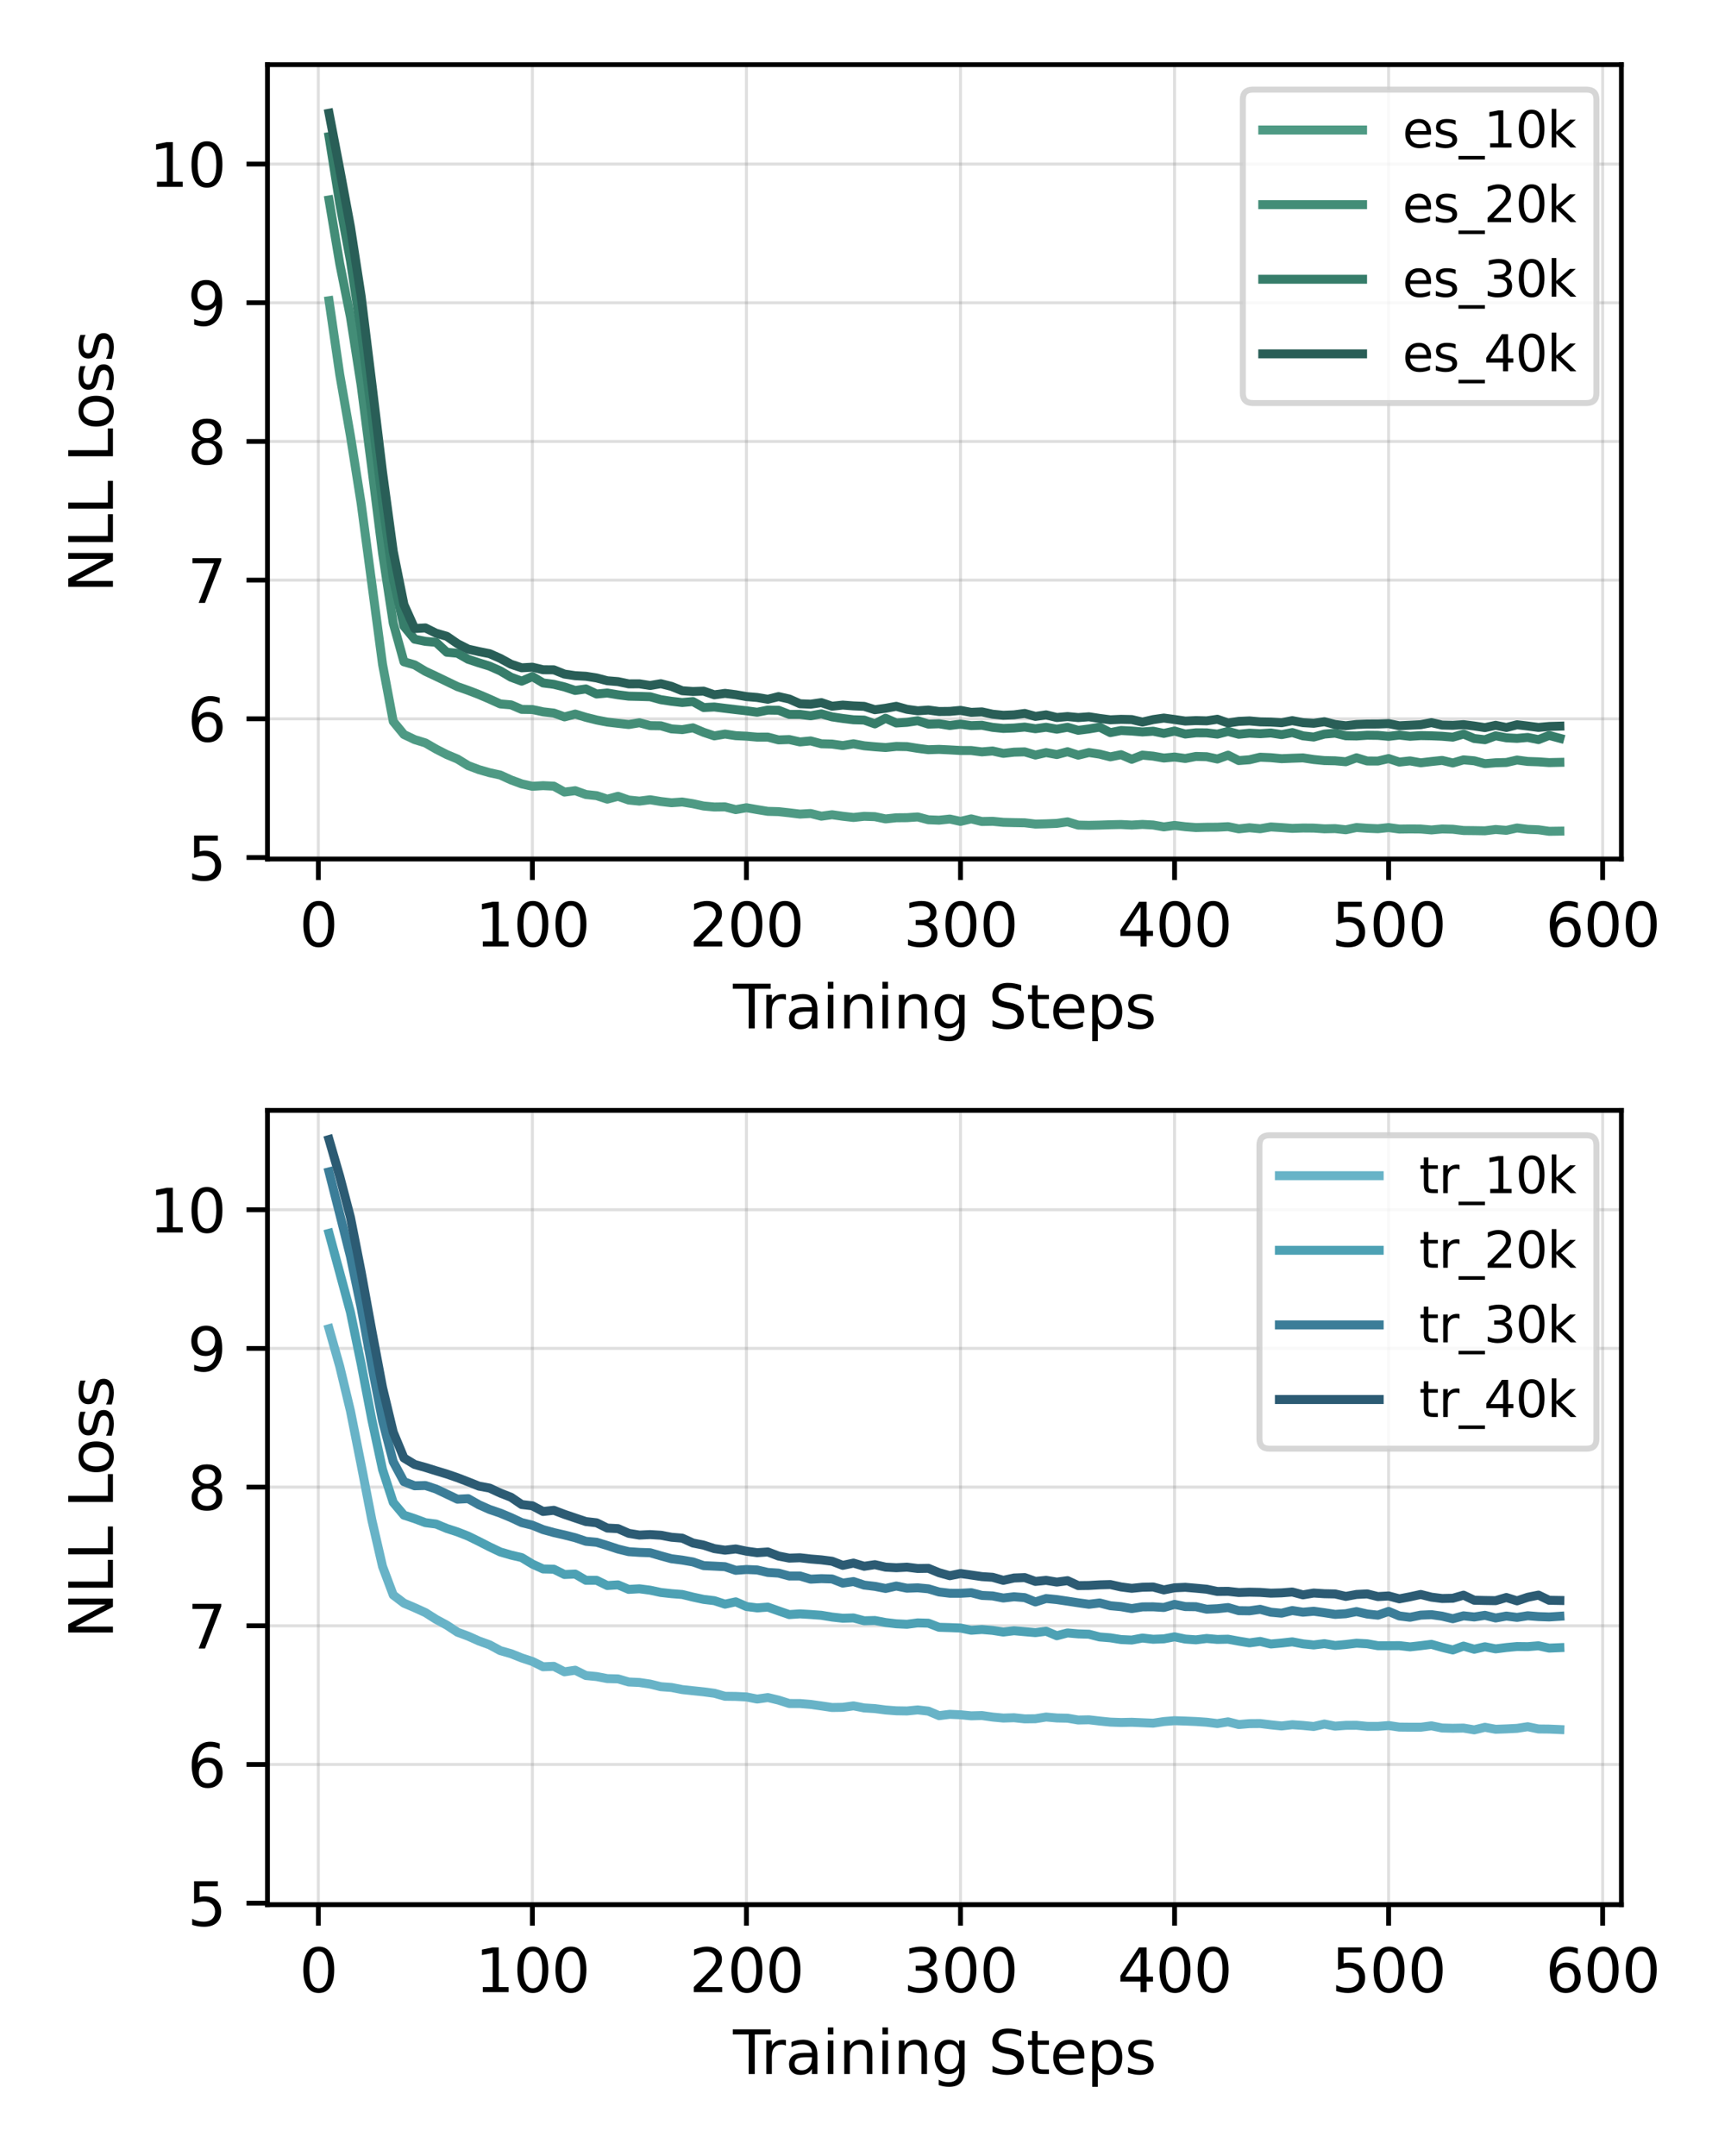 <?xml version="1.0" encoding="utf-8" standalone="no"?>
<!DOCTYPE svg PUBLIC "-//W3C//DTD SVG 1.1//EN"
  "http://www.w3.org/Graphics/SVG/1.1/DTD/svg11.dtd">
<svg xmlns:xlink="http://www.w3.org/1999/xlink" width="288pt" height="360pt" viewBox="0 0 288 360" xmlns="http://www.w3.org/2000/svg" version="1.1">
 <defs>
  <style type="text/css">*{stroke-linejoin: round; stroke-linecap: butt}</style>
 </defs>
 <g id="figure_1">
  <g id="patch_1">
   <path d="M 0 360 
L 288 360 
L 288 0 
L 0 0 
z
" style="fill: #ffffff"/>
  </g>
  <g id="axes_1">
   <g id="patch_2">
    <path d="M 44.66 143.44 
L 270.703 143.44 
L 270.703 10.8 
L 44.66 10.8 
z
" style="fill: #ffffff"/>
   </g>
   <g id="matplotlib.axis_1">
    <g id="xtick_1">
     <g id="line2d_1">
      <path d="M 53.148 143.44 
L 53.148 10.8 
" clip-path="url(#p1c6b86994d)" style="fill: none; stroke: #808080; stroke-opacity: 0.25; stroke-width: 0.5; stroke-linecap: square"/>
     </g>
     <g id="line2d_2">
      <defs>
       <path id="ma392a96ff9" d="M 0 0 
L 0 3.5 
" style="stroke: #000000; stroke-width: 0.8"/>
      </defs>
      <g>
       <use xlink:href="#ma392a96ff9" x="53.148" y="143.44" style="stroke: #000000; stroke-width: 0.8"/>
      </g>
     </g>
     <g id="text_1">
      <!-- 0 -->
      <g transform="translate(49.967 158.038) scale(0.1 -0.1)">
       <defs>
        <path id="DejaVuSans-30" d="M 2034 4250 
Q 1547 4250 1301 3770 
Q 1056 3291 1056 2328 
Q 1056 1369 1301 889 
Q 1547 409 2034 409 
Q 2525 409 2770 889 
Q 3016 1369 3016 2328 
Q 3016 3291 2770 3770 
Q 2525 4250 2034 4250 
z
M 2034 4750 
Q 2819 4750 3233 4129 
Q 3647 3509 3647 2328 
Q 3647 1150 3233 529 
Q 2819 -91 2034 -91 
Q 1250 -91 836 529 
Q 422 1150 422 2328 
Q 422 3509 836 4129 
Q 1250 4750 2034 4750 
z
" transform="scale(0.016)"/>
       </defs>
       <use xlink:href="#DejaVuSans-30"/>
      </g>
     </g>
    </g>
    <g id="xtick_2">
     <g id="line2d_3">
      <path d="M 88.886 143.44 
L 88.886 10.8 
" clip-path="url(#p1c6b86994d)" style="fill: none; stroke: #808080; stroke-opacity: 0.25; stroke-width: 0.5; stroke-linecap: square"/>
     </g>
     <g id="line2d_4">
      <g>
       <use xlink:href="#ma392a96ff9" x="88.886" y="143.44" style="stroke: #000000; stroke-width: 0.8"/>
      </g>
     </g>
     <g id="text_2">
      <!-- 100 -->
      <g transform="translate(79.342 158.038) scale(0.1 -0.1)">
       <defs>
        <path id="DejaVuSans-31" d="M 794 531 
L 1825 531 
L 1825 4091 
L 703 3866 
L 703 4441 
L 1819 4666 
L 2450 4666 
L 2450 531 
L 3481 531 
L 3481 0 
L 794 0 
L 794 531 
z
" transform="scale(0.016)"/>
       </defs>
       <use xlink:href="#DejaVuSans-31"/>
       <use xlink:href="#DejaVuSans-30" x="63.623"/>
       <use xlink:href="#DejaVuSans-30" x="127.246"/>
      </g>
     </g>
    </g>
    <g id="xtick_3">
     <g id="line2d_5">
      <path d="M 124.624 143.44 
L 124.624 10.8 
" clip-path="url(#p1c6b86994d)" style="fill: none; stroke: #808080; stroke-opacity: 0.25; stroke-width: 0.5; stroke-linecap: square"/>
     </g>
     <g id="line2d_6">
      <g>
       <use xlink:href="#ma392a96ff9" x="124.624" y="143.44" style="stroke: #000000; stroke-width: 0.8"/>
      </g>
     </g>
     <g id="text_3">
      <!-- 200 -->
      <g transform="translate(115.08 158.038) scale(0.1 -0.1)">
       <defs>
        <path id="DejaVuSans-32" d="M 1228 531 
L 3431 531 
L 3431 0 
L 469 0 
L 469 531 
Q 828 903 1448 1529 
Q 2069 2156 2228 2338 
Q 2531 2678 2651 2914 
Q 2772 3150 2772 3378 
Q 2772 3750 2511 3984 
Q 2250 4219 1831 4219 
Q 1534 4219 1204 4116 
Q 875 4013 500 3803 
L 500 4441 
Q 881 4594 1212 4672 
Q 1544 4750 1819 4750 
Q 2544 4750 2975 4387 
Q 3406 4025 3406 3419 
Q 3406 3131 3298 2873 
Q 3191 2616 2906 2266 
Q 2828 2175 2409 1742 
Q 1991 1309 1228 531 
z
" transform="scale(0.016)"/>
       </defs>
       <use xlink:href="#DejaVuSans-32"/>
       <use xlink:href="#DejaVuSans-30" x="63.623"/>
       <use xlink:href="#DejaVuSans-30" x="127.246"/>
      </g>
     </g>
    </g>
    <g id="xtick_4">
     <g id="line2d_7">
      <path d="M 160.362 143.44 
L 160.362 10.8 
" clip-path="url(#p1c6b86994d)" style="fill: none; stroke: #808080; stroke-opacity: 0.25; stroke-width: 0.5; stroke-linecap: square"/>
     </g>
     <g id="line2d_8">
      <g>
       <use xlink:href="#ma392a96ff9" x="160.362" y="143.44" style="stroke: #000000; stroke-width: 0.8"/>
      </g>
     </g>
     <g id="text_4">
      <!-- 300 -->
      <g transform="translate(150.818 158.038) scale(0.1 -0.1)">
       <defs>
        <path id="DejaVuSans-33" d="M 2597 2516 
Q 3050 2419 3304 2112 
Q 3559 1806 3559 1356 
Q 3559 666 3084 287 
Q 2609 -91 1734 -91 
Q 1441 -91 1130 -33 
Q 819 25 488 141 
L 488 750 
Q 750 597 1062 519 
Q 1375 441 1716 441 
Q 2309 441 2620 675 
Q 2931 909 2931 1356 
Q 2931 1769 2642 2001 
Q 2353 2234 1838 2234 
L 1294 2234 
L 1294 2753 
L 1863 2753 
Q 2328 2753 2575 2939 
Q 2822 3125 2822 3475 
Q 2822 3834 2567 4026 
Q 2313 4219 1838 4219 
Q 1578 4219 1281 4162 
Q 984 4106 628 3988 
L 628 4550 
Q 988 4650 1302 4700 
Q 1616 4750 1894 4750 
Q 2613 4750 3031 4423 
Q 3450 4097 3450 3541 
Q 3450 3153 3228 2886 
Q 3006 2619 2597 2516 
z
" transform="scale(0.016)"/>
       </defs>
       <use xlink:href="#DejaVuSans-33"/>
       <use xlink:href="#DejaVuSans-30" x="63.623"/>
       <use xlink:href="#DejaVuSans-30" x="127.246"/>
      </g>
     </g>
    </g>
    <g id="xtick_5">
     <g id="line2d_9">
      <path d="M 196.1 143.44 
L 196.1 10.8 
" clip-path="url(#p1c6b86994d)" style="fill: none; stroke: #808080; stroke-opacity: 0.25; stroke-width: 0.5; stroke-linecap: square"/>
     </g>
     <g id="line2d_10">
      <g>
       <use xlink:href="#ma392a96ff9" x="196.1" y="143.44" style="stroke: #000000; stroke-width: 0.8"/>
      </g>
     </g>
     <g id="text_5">
      <!-- 400 -->
      <g transform="translate(186.556 158.038) scale(0.1 -0.1)">
       <defs>
        <path id="DejaVuSans-34" d="M 2419 4116 
L 825 1625 
L 2419 1625 
L 2419 4116 
z
M 2253 4666 
L 3047 4666 
L 3047 1625 
L 3713 1625 
L 3713 1100 
L 3047 1100 
L 3047 0 
L 2419 0 
L 2419 1100 
L 313 1100 
L 313 1709 
L 2253 4666 
z
" transform="scale(0.016)"/>
       </defs>
       <use xlink:href="#DejaVuSans-34"/>
       <use xlink:href="#DejaVuSans-30" x="63.623"/>
       <use xlink:href="#DejaVuSans-30" x="127.246"/>
      </g>
     </g>
    </g>
    <g id="xtick_6">
     <g id="line2d_11">
      <path d="M 231.838 143.44 
L 231.838 10.8 
" clip-path="url(#p1c6b86994d)" style="fill: none; stroke: #808080; stroke-opacity: 0.25; stroke-width: 0.5; stroke-linecap: square"/>
     </g>
     <g id="line2d_12">
      <g>
       <use xlink:href="#ma392a96ff9" x="231.838" y="143.44" style="stroke: #000000; stroke-width: 0.8"/>
      </g>
     </g>
     <g id="text_6">
      <!-- 500 -->
      <g transform="translate(222.294 158.038) scale(0.1 -0.1)">
       <defs>
        <path id="DejaVuSans-35" d="M 691 4666 
L 3169 4666 
L 3169 4134 
L 1269 4134 
L 1269 2991 
Q 1406 3038 1543 3061 
Q 1681 3084 1819 3084 
Q 2600 3084 3056 2656 
Q 3513 2228 3513 1497 
Q 3513 744 3044 326 
Q 2575 -91 1722 -91 
Q 1428 -91 1123 -41 
Q 819 9 494 109 
L 494 744 
Q 775 591 1075 516 
Q 1375 441 1709 441 
Q 2250 441 2565 725 
Q 2881 1009 2881 1497 
Q 2881 1984 2565 2268 
Q 2250 2553 1709 2553 
Q 1456 2553 1204 2497 
Q 953 2441 691 2322 
L 691 4666 
z
" transform="scale(0.016)"/>
       </defs>
       <use xlink:href="#DejaVuSans-35"/>
       <use xlink:href="#DejaVuSans-30" x="63.623"/>
       <use xlink:href="#DejaVuSans-30" x="127.246"/>
      </g>
     </g>
    </g>
    <g id="xtick_7">
     <g id="line2d_13">
      <path d="M 267.576 143.44 
L 267.576 10.8 
" clip-path="url(#p1c6b86994d)" style="fill: none; stroke: #808080; stroke-opacity: 0.25; stroke-width: 0.5; stroke-linecap: square"/>
     </g>
     <g id="line2d_14">
      <g>
       <use xlink:href="#ma392a96ff9" x="267.576" y="143.44" style="stroke: #000000; stroke-width: 0.8"/>
      </g>
     </g>
     <g id="text_7">
      <!-- 600 -->
      <g transform="translate(258.032 158.038) scale(0.1 -0.1)">
       <defs>
        <path id="DejaVuSans-36" d="M 2113 2584 
Q 1688 2584 1439 2293 
Q 1191 2003 1191 1497 
Q 1191 994 1439 701 
Q 1688 409 2113 409 
Q 2538 409 2786 701 
Q 3034 994 3034 1497 
Q 3034 2003 2786 2293 
Q 2538 2584 2113 2584 
z
M 3366 4563 
L 3366 3988 
Q 3128 4100 2886 4159 
Q 2644 4219 2406 4219 
Q 1781 4219 1451 3797 
Q 1122 3375 1075 2522 
Q 1259 2794 1537 2939 
Q 1816 3084 2150 3084 
Q 2853 3084 3261 2657 
Q 3669 2231 3669 1497 
Q 3669 778 3244 343 
Q 2819 -91 2113 -91 
Q 1303 -91 875 529 
Q 447 1150 447 2328 
Q 447 3434 972 4092 
Q 1497 4750 2381 4750 
Q 2619 4750 2861 4703 
Q 3103 4656 3366 4563 
z
" transform="scale(0.016)"/>
       </defs>
       <use xlink:href="#DejaVuSans-36"/>
       <use xlink:href="#DejaVuSans-30" x="63.623"/>
       <use xlink:href="#DejaVuSans-30" x="127.246"/>
      </g>
     </g>
    </g>
    <g id="text_8">
     <!-- Training Steps -->
     <g transform="translate(122.377 171.717) scale(0.1 -0.1)">
      <defs>
       <path id="DejaVuSans-54" d="M -19 4666 
L 3928 4666 
L 3928 4134 
L 2272 4134 
L 2272 0 
L 1638 0 
L 1638 4134 
L -19 4134 
L -19 4666 
z
" transform="scale(0.016)"/>
       <path id="DejaVuSans-72" d="M 2631 2963 
Q 2534 3019 2420 3045 
Q 2306 3072 2169 3072 
Q 1681 3072 1420 2755 
Q 1159 2438 1159 1844 
L 1159 0 
L 581 0 
L 581 3500 
L 1159 3500 
L 1159 2956 
Q 1341 3275 1631 3429 
Q 1922 3584 2338 3584 
Q 2397 3584 2469 3576 
Q 2541 3569 2628 3553 
L 2631 2963 
z
" transform="scale(0.016)"/>
       <path id="DejaVuSans-61" d="M 2194 1759 
Q 1497 1759 1228 1600 
Q 959 1441 959 1056 
Q 959 750 1161 570 
Q 1363 391 1709 391 
Q 2188 391 2477 730 
Q 2766 1069 2766 1631 
L 2766 1759 
L 2194 1759 
z
M 3341 1997 
L 3341 0 
L 2766 0 
L 2766 531 
Q 2569 213 2275 61 
Q 1981 -91 1556 -91 
Q 1019 -91 701 211 
Q 384 513 384 1019 
Q 384 1609 779 1909 
Q 1175 2209 1959 2209 
L 2766 2209 
L 2766 2266 
Q 2766 2663 2505 2880 
Q 2244 3097 1772 3097 
Q 1472 3097 1187 3025 
Q 903 2953 641 2809 
L 641 3341 
Q 956 3463 1253 3523 
Q 1550 3584 1831 3584 
Q 2591 3584 2966 3190 
Q 3341 2797 3341 1997 
z
" transform="scale(0.016)"/>
       <path id="DejaVuSans-69" d="M 603 3500 
L 1178 3500 
L 1178 0 
L 603 0 
L 603 3500 
z
M 603 4863 
L 1178 4863 
L 1178 4134 
L 603 4134 
L 603 4863 
z
" transform="scale(0.016)"/>
       <path id="DejaVuSans-6e" d="M 3513 2113 
L 3513 0 
L 2938 0 
L 2938 2094 
Q 2938 2591 2744 2837 
Q 2550 3084 2163 3084 
Q 1697 3084 1428 2787 
Q 1159 2491 1159 1978 
L 1159 0 
L 581 0 
L 581 3500 
L 1159 3500 
L 1159 2956 
Q 1366 3272 1645 3428 
Q 1925 3584 2291 3584 
Q 2894 3584 3203 3211 
Q 3513 2838 3513 2113 
z
" transform="scale(0.016)"/>
       <path id="DejaVuSans-67" d="M 2906 1791 
Q 2906 2416 2648 2759 
Q 2391 3103 1925 3103 
Q 1463 3103 1205 2759 
Q 947 2416 947 1791 
Q 947 1169 1205 825 
Q 1463 481 1925 481 
Q 2391 481 2648 825 
Q 2906 1169 2906 1791 
z
M 3481 434 
Q 3481 -459 3084 -895 
Q 2688 -1331 1869 -1331 
Q 1566 -1331 1297 -1286 
Q 1028 -1241 775 -1147 
L 775 -588 
Q 1028 -725 1275 -790 
Q 1522 -856 1778 -856 
Q 2344 -856 2625 -561 
Q 2906 -266 2906 331 
L 2906 616 
Q 2728 306 2450 153 
Q 2172 0 1784 0 
Q 1141 0 747 490 
Q 353 981 353 1791 
Q 353 2603 747 3093 
Q 1141 3584 1784 3584 
Q 2172 3584 2450 3431 
Q 2728 3278 2906 2969 
L 2906 3500 
L 3481 3500 
L 3481 434 
z
" transform="scale(0.016)"/>
       <path id="DejaVuSans-20" transform="scale(0.016)"/>
       <path id="DejaVuSans-53" d="M 3425 4513 
L 3425 3897 
Q 3066 4069 2747 4153 
Q 2428 4238 2131 4238 
Q 1616 4238 1336 4038 
Q 1056 3838 1056 3469 
Q 1056 3159 1242 3001 
Q 1428 2844 1947 2747 
L 2328 2669 
Q 3034 2534 3370 2195 
Q 3706 1856 3706 1288 
Q 3706 609 3251 259 
Q 2797 -91 1919 -91 
Q 1588 -91 1214 -16 
Q 841 59 441 206 
L 441 856 
Q 825 641 1194 531 
Q 1563 422 1919 422 
Q 2459 422 2753 634 
Q 3047 847 3047 1241 
Q 3047 1584 2836 1778 
Q 2625 1972 2144 2069 
L 1759 2144 
Q 1053 2284 737 2584 
Q 422 2884 422 3419 
Q 422 4038 858 4394 
Q 1294 4750 2059 4750 
Q 2388 4750 2728 4690 
Q 3069 4631 3425 4513 
z
" transform="scale(0.016)"/>
       <path id="DejaVuSans-74" d="M 1172 4494 
L 1172 3500 
L 2356 3500 
L 2356 3053 
L 1172 3053 
L 1172 1153 
Q 1172 725 1289 603 
Q 1406 481 1766 481 
L 2356 481 
L 2356 0 
L 1766 0 
Q 1100 0 847 248 
Q 594 497 594 1153 
L 594 3053 
L 172 3053 
L 172 3500 
L 594 3500 
L 594 4494 
L 1172 4494 
z
" transform="scale(0.016)"/>
       <path id="DejaVuSans-65" d="M 3597 1894 
L 3597 1613 
L 953 1613 
Q 991 1019 1311 708 
Q 1631 397 2203 397 
Q 2534 397 2845 478 
Q 3156 559 3463 722 
L 3463 178 
Q 3153 47 2828 -22 
Q 2503 -91 2169 -91 
Q 1331 -91 842 396 
Q 353 884 353 1716 
Q 353 2575 817 3079 
Q 1281 3584 2069 3584 
Q 2775 3584 3186 3129 
Q 3597 2675 3597 1894 
z
M 3022 2063 
Q 3016 2534 2758 2815 
Q 2500 3097 2075 3097 
Q 1594 3097 1305 2825 
Q 1016 2553 972 2059 
L 3022 2063 
z
" transform="scale(0.016)"/>
       <path id="DejaVuSans-70" d="M 1159 525 
L 1159 -1331 
L 581 -1331 
L 581 3500 
L 1159 3500 
L 1159 2969 
Q 1341 3281 1617 3432 
Q 1894 3584 2278 3584 
Q 2916 3584 3314 3078 
Q 3713 2572 3713 1747 
Q 3713 922 3314 415 
Q 2916 -91 2278 -91 
Q 1894 -91 1617 61 
Q 1341 213 1159 525 
z
M 3116 1747 
Q 3116 2381 2855 2742 
Q 2594 3103 2138 3103 
Q 1681 3103 1420 2742 
Q 1159 2381 1159 1747 
Q 1159 1113 1420 752 
Q 1681 391 2138 391 
Q 2594 391 2855 752 
Q 3116 1113 3116 1747 
z
" transform="scale(0.016)"/>
       <path id="DejaVuSans-73" d="M 2834 3397 
L 2834 2853 
Q 2591 2978 2328 3040 
Q 2066 3103 1784 3103 
Q 1356 3103 1142 2972 
Q 928 2841 928 2578 
Q 928 2378 1081 2264 
Q 1234 2150 1697 2047 
L 1894 2003 
Q 2506 1872 2764 1633 
Q 3022 1394 3022 966 
Q 3022 478 2636 193 
Q 2250 -91 1575 -91 
Q 1294 -91 989 -36 
Q 684 19 347 128 
L 347 722 
Q 666 556 975 473 
Q 1284 391 1588 391 
Q 1994 391 2212 530 
Q 2431 669 2431 922 
Q 2431 1156 2273 1281 
Q 2116 1406 1581 1522 
L 1381 1569 
Q 847 1681 609 1914 
Q 372 2147 372 2553 
Q 372 3047 722 3315 
Q 1072 3584 1716 3584 
Q 2034 3584 2315 3537 
Q 2597 3491 2834 3397 
z
" transform="scale(0.016)"/>
      </defs>
      <use xlink:href="#DejaVuSans-54"/>
      <use xlink:href="#DejaVuSans-72" x="46.334"/>
      <use xlink:href="#DejaVuSans-61" x="87.447"/>
      <use xlink:href="#DejaVuSans-69" x="148.727"/>
      <use xlink:href="#DejaVuSans-6e" x="176.51"/>
      <use xlink:href="#DejaVuSans-69" x="239.889"/>
      <use xlink:href="#DejaVuSans-6e" x="267.672"/>
      <use xlink:href="#DejaVuSans-67" x="331.051"/>
      <use xlink:href="#DejaVuSans-20" x="394.527"/>
      <use xlink:href="#DejaVuSans-53" x="426.314"/>
      <use xlink:href="#DejaVuSans-74" x="489.791"/>
      <use xlink:href="#DejaVuSans-65" x="529"/>
      <use xlink:href="#DejaVuSans-70" x="590.523"/>
      <use xlink:href="#DejaVuSans-73" x="654"/>
     </g>
    </g>
   </g>
   <g id="matplotlib.axis_2">
    <g id="ytick_1">
     <g id="line2d_15">
      <path d="M 44.66 143.184 
L 270.703 143.184 
" clip-path="url(#p1c6b86994d)" style="fill: none; stroke: #808080; stroke-opacity: 0.25; stroke-width: 0.5; stroke-linecap: square"/>
     </g>
     <g id="line2d_16">
      <defs>
       <path id="m8197c23247" d="M 0 0 
L -3.5 0 
" style="stroke: #000000; stroke-width: 0.8"/>
      </defs>
      <g>
       <use xlink:href="#m8197c23247" x="44.66" y="143.184" style="stroke: #000000; stroke-width: 0.8"/>
      </g>
     </g>
     <g id="text_9">
      <!-- 5 -->
      <g transform="translate(31.297 146.983) scale(0.1 -0.1)">
       <use xlink:href="#DejaVuSans-35"/>
      </g>
     </g>
    </g>
    <g id="ytick_2">
     <g id="line2d_17">
      <path d="M 44.66 120.026 
L 270.703 120.026 
" clip-path="url(#p1c6b86994d)" style="fill: none; stroke: #808080; stroke-opacity: 0.25; stroke-width: 0.5; stroke-linecap: square"/>
     </g>
     <g id="line2d_18">
      <g>
       <use xlink:href="#m8197c23247" x="44.66" y="120.026" style="stroke: #000000; stroke-width: 0.8"/>
      </g>
     </g>
     <g id="text_10">
      <!-- 6 -->
      <g transform="translate(31.297 123.825) scale(0.1 -0.1)">
       <use xlink:href="#DejaVuSans-36"/>
      </g>
     </g>
    </g>
    <g id="ytick_3">
     <g id="line2d_19">
      <path d="M 44.66 96.868 
L 270.703 96.868 
" clip-path="url(#p1c6b86994d)" style="fill: none; stroke: #808080; stroke-opacity: 0.25; stroke-width: 0.5; stroke-linecap: square"/>
     </g>
     <g id="line2d_20">
      <g>
       <use xlink:href="#m8197c23247" x="44.66" y="96.868" style="stroke: #000000; stroke-width: 0.8"/>
      </g>
     </g>
     <g id="text_11">
      <!-- 7 -->
      <g transform="translate(31.297 100.667) scale(0.1 -0.1)">
       <defs>
        <path id="DejaVuSans-37" d="M 525 4666 
L 3525 4666 
L 3525 4397 
L 1831 0 
L 1172 0 
L 2766 4134 
L 525 4134 
L 525 4666 
z
" transform="scale(0.016)"/>
       </defs>
       <use xlink:href="#DejaVuSans-37"/>
      </g>
     </g>
    </g>
    <g id="ytick_4">
     <g id="line2d_21">
      <path d="M 44.66 73.71 
L 270.703 73.71 
" clip-path="url(#p1c6b86994d)" style="fill: none; stroke: #808080; stroke-opacity: 0.25; stroke-width: 0.5; stroke-linecap: square"/>
     </g>
     <g id="line2d_22">
      <g>
       <use xlink:href="#m8197c23247" x="44.66" y="73.71" style="stroke: #000000; stroke-width: 0.8"/>
      </g>
     </g>
     <g id="text_12">
      <!-- 8 -->
      <g transform="translate(31.297 77.51) scale(0.1 -0.1)">
       <defs>
        <path id="DejaVuSans-38" d="M 2034 2216 
Q 1584 2216 1326 1975 
Q 1069 1734 1069 1313 
Q 1069 891 1326 650 
Q 1584 409 2034 409 
Q 2484 409 2743 651 
Q 3003 894 3003 1313 
Q 3003 1734 2745 1975 
Q 2488 2216 2034 2216 
z
M 1403 2484 
Q 997 2584 770 2862 
Q 544 3141 544 3541 
Q 544 4100 942 4425 
Q 1341 4750 2034 4750 
Q 2731 4750 3128 4425 
Q 3525 4100 3525 3541 
Q 3525 3141 3298 2862 
Q 3072 2584 2669 2484 
Q 3125 2378 3379 2068 
Q 3634 1759 3634 1313 
Q 3634 634 3220 271 
Q 2806 -91 2034 -91 
Q 1263 -91 848 271 
Q 434 634 434 1313 
Q 434 1759 690 2068 
Q 947 2378 1403 2484 
z
M 1172 3481 
Q 1172 3119 1398 2916 
Q 1625 2713 2034 2713 
Q 2441 2713 2670 2916 
Q 2900 3119 2900 3481 
Q 2900 3844 2670 4047 
Q 2441 4250 2034 4250 
Q 1625 4250 1398 4047 
Q 1172 3844 1172 3481 
z
" transform="scale(0.016)"/>
       </defs>
       <use xlink:href="#DejaVuSans-38"/>
      </g>
     </g>
    </g>
    <g id="ytick_5">
     <g id="line2d_23">
      <path d="M 44.66 50.552 
L 270.703 50.552 
" clip-path="url(#p1c6b86994d)" style="fill: none; stroke: #808080; stroke-opacity: 0.25; stroke-width: 0.5; stroke-linecap: square"/>
     </g>
     <g id="line2d_24">
      <g>
       <use xlink:href="#m8197c23247" x="44.66" y="50.552" style="stroke: #000000; stroke-width: 0.8"/>
      </g>
     </g>
     <g id="text_13">
      <!-- 9 -->
      <g transform="translate(31.297 54.352) scale(0.1 -0.1)">
       <defs>
        <path id="DejaVuSans-39" d="M 703 97 
L 703 672 
Q 941 559 1184 500 
Q 1428 441 1663 441 
Q 2288 441 2617 861 
Q 2947 1281 2994 2138 
Q 2813 1869 2534 1725 
Q 2256 1581 1919 1581 
Q 1219 1581 811 2004 
Q 403 2428 403 3163 
Q 403 3881 828 4315 
Q 1253 4750 1959 4750 
Q 2769 4750 3195 4129 
Q 3622 3509 3622 2328 
Q 3622 1225 3098 567 
Q 2575 -91 1691 -91 
Q 1453 -91 1209 -44 
Q 966 3 703 97 
z
M 1959 2075 
Q 2384 2075 2632 2365 
Q 2881 2656 2881 3163 
Q 2881 3666 2632 3958 
Q 2384 4250 1959 4250 
Q 1534 4250 1286 3958 
Q 1038 3666 1038 3163 
Q 1038 2656 1286 2365 
Q 1534 2075 1959 2075 
z
" transform="scale(0.016)"/>
       </defs>
       <use xlink:href="#DejaVuSans-39"/>
      </g>
     </g>
    </g>
    <g id="ytick_6">
     <g id="line2d_25">
      <path d="M 44.66 27.395 
L 270.703 27.395 
" clip-path="url(#p1c6b86994d)" style="fill: none; stroke: #808080; stroke-opacity: 0.25; stroke-width: 0.5; stroke-linecap: square"/>
     </g>
     <g id="line2d_26">
      <g>
       <use xlink:href="#m8197c23247" x="44.66" y="27.395" style="stroke: #000000; stroke-width: 0.8"/>
      </g>
     </g>
     <g id="text_14">
      <!-- 10 -->
      <g transform="translate(24.935 31.194) scale(0.1 -0.1)">
       <use xlink:href="#DejaVuSans-31"/>
       <use xlink:href="#DejaVuSans-30" x="63.623"/>
      </g>
     </g>
    </g>
    <g id="text_15">
     <!-- NLL Loss -->
     <g transform="translate(18.855 98.989) rotate(-90) scale(0.1 -0.1)">
      <defs>
       <path id="DejaVuSans-4e" d="M 628 4666 
L 1478 4666 
L 3547 763 
L 3547 4666 
L 4159 4666 
L 4159 0 
L 3309 0 
L 1241 3903 
L 1241 0 
L 628 0 
L 628 4666 
z
" transform="scale(0.016)"/>
       <path id="DejaVuSans-4c" d="M 628 4666 
L 1259 4666 
L 1259 531 
L 3531 531 
L 3531 0 
L 628 0 
L 628 4666 
z
" transform="scale(0.016)"/>
       <path id="DejaVuSans-6f" d="M 1959 3097 
Q 1497 3097 1228 2736 
Q 959 2375 959 1747 
Q 959 1119 1226 758 
Q 1494 397 1959 397 
Q 2419 397 2687 759 
Q 2956 1122 2956 1747 
Q 2956 2369 2687 2733 
Q 2419 3097 1959 3097 
z
M 1959 3584 
Q 2709 3584 3137 3096 
Q 3566 2609 3566 1747 
Q 3566 888 3137 398 
Q 2709 -91 1959 -91 
Q 1206 -91 779 398 
Q 353 888 353 1747 
Q 353 2609 779 3096 
Q 1206 3584 1959 3584 
z
" transform="scale(0.016)"/>
      </defs>
      <use xlink:href="#DejaVuSans-4e"/>
      <use xlink:href="#DejaVuSans-4c" x="74.805"/>
      <use xlink:href="#DejaVuSans-4c" x="130.518"/>
      <use xlink:href="#DejaVuSans-20" x="186.23"/>
      <use xlink:href="#DejaVuSans-4c" x="218.018"/>
      <use xlink:href="#DejaVuSans-6f" x="271.98"/>
      <use xlink:href="#DejaVuSans-73" x="333.162"/>
      <use xlink:href="#DejaVuSans-73" x="385.262"/>
     </g>
    </g>
   </g>
   <g id="line2d_27">
    <path d="M 54.935 50.212 
L 56.722 62.524 
L 58.508 72.784 
L 60.295 84.053 
L 62.082 97.473 
L 63.869 110.931 
L 65.656 120.467 
L 67.443 122.647 
L 69.23 123.499 
L 71.017 124.048 
L 72.804 125.081 
L 74.591 125.994 
L 76.377 126.74 
L 78.164 127.838 
L 79.951 128.509 
L 81.738 129.023 
L 83.525 129.413 
L 85.312 130.228 
L 87.099 130.887 
L 88.886 131.291 
L 90.673 131.185 
L 92.46 131.269 
L 94.246 132.257 
L 96.033 132.026 
L 97.82 132.663 
L 99.607 132.854 
L 101.394 133.438 
L 103.181 132.964 
L 104.968 133.586 
L 106.755 133.767 
L 108.542 133.538 
L 110.329 133.833 
L 112.115 134.039 
L 113.902 133.913 
L 115.689 134.202 
L 117.476 134.585 
L 119.263 134.75 
L 121.05 134.726 
L 122.837 135.189 
L 124.624 134.873 
L 126.411 135.184 
L 128.198 135.475 
L 129.984 135.524 
L 131.771 135.718 
L 133.558 135.937 
L 135.345 135.833 
L 137.132 136.286 
L 138.919 136.039 
L 140.706 136.296 
L 142.493 136.498 
L 144.28 136.306 
L 146.067 136.365 
L 147.853 136.739 
L 149.64 136.548 
L 151.427 136.532 
L 153.214 136.411 
L 155.001 136.882 
L 156.788 136.953 
L 158.575 136.764 
L 160.362 137.151 
L 162.149 136.733 
L 163.936 137.173 
L 165.722 137.137 
L 167.509 137.311 
L 169.296 137.356 
L 171.083 137.388 
L 172.87 137.602 
L 174.657 137.559 
L 176.444 137.488 
L 178.231 137.229 
L 180.018 137.772 
L 181.805 137.81 
L 183.591 137.772 
L 185.378 137.711 
L 187.165 137.673 
L 188.952 137.767 
L 190.739 137.659 
L 192.526 137.755 
L 194.313 138.072 
L 196.1 137.824 
L 197.887 138.042 
L 199.674 138.181 
L 201.46 138.134 
L 203.247 138.123 
L 205.034 138.032 
L 206.821 138.401 
L 208.608 138.213 
L 210.395 138.383 
L 212.182 138.078 
L 213.969 138.191 
L 215.756 138.322 
L 217.542 138.26 
L 219.329 138.273 
L 221.116 138.395 
L 222.903 138.357 
L 224.69 138.553 
L 226.477 138.176 
L 228.264 138.302 
L 230.051 138.378 
L 231.838 138.188 
L 233.625 138.433 
L 235.411 138.41 
L 237.198 138.425 
L 238.985 138.582 
L 240.772 138.418 
L 242.559 138.462 
L 244.346 138.676 
L 246.133 138.695 
L 247.92 138.724 
L 249.707 138.504 
L 251.494 138.648 
L 253.28 138.254 
L 255.067 138.478 
L 256.854 138.549 
L 258.641 138.808 
L 260.428 138.781 
" clip-path="url(#p1c6b86994d)" style="fill: none; stroke: #4e9a84; stroke-width: 1.5; stroke-linecap: square"/>
   </g>
   <g id="line2d_28">
    <path d="M 54.935 33.386 
L 56.722 44.024 
L 58.508 52.923 
L 60.295 64.328 
L 62.082 78.18 
L 63.869 92.341 
L 65.656 104.058 
L 67.443 110.505 
L 69.23 111.023 
L 71.017 112.093 
L 72.804 112.931 
L 74.591 113.791 
L 76.377 114.651 
L 78.164 115.277 
L 79.951 115.966 
L 81.738 116.731 
L 83.525 117.541 
L 85.312 117.692 
L 87.099 118.449 
L 88.886 118.478 
L 90.673 118.859 
L 92.46 119.063 
L 94.246 119.701 
L 96.033 119.234 
L 97.82 119.776 
L 99.607 120.225 
L 101.394 120.573 
L 103.181 120.781 
L 104.968 120.979 
L 106.755 120.685 
L 108.542 121.164 
L 110.329 121.187 
L 112.115 121.71 
L 113.902 121.833 
L 115.689 121.531 
L 117.476 122.284 
L 119.263 122.874 
L 121.05 122.57 
L 122.837 122.84 
L 124.624 122.925 
L 126.411 123.082 
L 128.198 123.078 
L 129.984 123.546 
L 131.771 123.486 
L 133.558 123.887 
L 135.345 123.716 
L 137.132 124.192 
L 138.919 124.241 
L 140.706 124.495 
L 142.493 124.193 
L 144.28 124.529 
L 146.067 124.692 
L 147.853 124.823 
L 149.64 124.634 
L 151.427 124.67 
L 153.214 124.955 
L 155.001 125.185 
L 156.788 125.127 
L 158.575 125.214 
L 160.362 125.315 
L 162.149 125.32 
L 163.936 125.547 
L 165.722 125.396 
L 167.509 125.796 
L 169.296 125.592 
L 171.083 125.544 
L 172.87 126.074 
L 174.657 125.664 
L 176.444 125.993 
L 178.231 125.519 
L 180.018 126.095 
L 181.805 125.655 
L 183.591 125.922 
L 185.378 126.375 
L 187.165 126.015 
L 188.952 126.782 
L 190.739 126.089 
L 192.526 126.257 
L 194.313 126.575 
L 196.1 126.407 
L 197.887 126.65 
L 199.674 126.306 
L 201.46 126.353 
L 203.247 126.737 
L 205.034 126.095 
L 206.821 126.997 
L 208.608 126.858 
L 210.395 126.438 
L 212.182 126.515 
L 213.969 126.683 
L 215.756 126.609 
L 217.542 126.549 
L 219.329 126.82 
L 221.116 126.997 
L 222.903 127.035 
L 224.69 127.194 
L 226.477 126.533 
L 228.264 127.071 
L 230.051 127.078 
L 231.838 126.661 
L 233.625 127.25 
L 235.411 127.053 
L 237.198 127.37 
L 238.985 127.159 
L 240.772 126.97 
L 242.559 127.396 
L 244.346 126.878 
L 246.133 127.035 
L 247.92 127.513 
L 249.707 127.362 
L 251.494 127.314 
L 253.28 126.909 
L 255.067 127.146 
L 256.854 127.207 
L 258.641 127.332 
L 260.428 127.293 
" clip-path="url(#p1c6b86994d)" style="fill: none; stroke: #438d77; stroke-width: 1.5; stroke-linecap: square"/>
   </g>
   <g id="line2d_29">
    <path d="M 54.935 22.823 
L 56.722 33.958 
L 58.508 43.508 
L 60.295 55.169 
L 62.082 69.187 
L 63.869 83.928 
L 65.656 96.54 
L 67.443 104.567 
L 69.23 106.734 
L 71.017 107.092 
L 72.804 107.255 
L 74.591 108.908 
L 76.377 109.075 
L 78.164 110.087 
L 79.951 110.679 
L 81.738 111.23 
L 83.525 112.021 
L 85.312 113.08 
L 87.099 113.738 
L 88.886 112.97 
L 90.673 114.034 
L 92.46 114.266 
L 94.246 114.702 
L 96.033 115.292 
L 97.82 115.038 
L 99.607 115.881 
L 101.394 115.717 
L 103.181 116.018 
L 104.968 116.244 
L 106.755 116.284 
L 108.542 116.34 
L 110.329 116.83 
L 112.115 117.101 
L 113.902 117.304 
L 115.689 117.146 
L 117.476 118.141 
L 119.263 118.051 
L 121.05 118.274 
L 122.837 118.489 
L 124.624 118.683 
L 126.411 118.928 
L 128.198 118.572 
L 129.984 118.598 
L 131.771 119.289 
L 133.558 119.288 
L 135.345 119.518 
L 137.132 119.197 
L 138.919 119.701 
L 140.706 119.966 
L 142.493 120.185 
L 144.28 120.236 
L 146.067 120.874 
L 147.853 119.933 
L 149.64 120.726 
L 151.427 120.613 
L 153.214 120.346 
L 155.001 120.91 
L 156.788 120.852 
L 158.575 121.141 
L 160.362 120.915 
L 162.149 121.163 
L 163.936 121.102 
L 165.722 121.451 
L 167.509 121.63 
L 169.296 121.565 
L 171.083 121.403 
L 172.87 121.682 
L 174.657 121.433 
L 176.444 121.758 
L 178.231 121.437 
L 180.018 121.947 
L 181.805 121.716 
L 183.591 121.419 
L 185.378 122.33 
L 187.165 121.978 
L 188.952 122.065 
L 190.739 122.217 
L 192.526 122.093 
L 194.313 122.46 
L 196.1 122.065 
L 197.887 122.57 
L 199.674 122.362 
L 201.46 122.369 
L 203.247 122.584 
L 205.034 122.131 
L 206.821 122.604 
L 208.608 122.419 
L 210.395 122.511 
L 212.182 122.39 
L 213.969 122.665 
L 215.756 122.318 
L 217.542 122.868 
L 219.329 123.068 
L 221.116 122.576 
L 222.903 122.422 
L 224.69 122.857 
L 226.477 122.89 
L 228.264 122.768 
L 230.051 122.79 
L 231.838 122.952 
L 233.625 122.741 
L 235.411 122.944 
L 237.198 122.828 
L 238.985 122.859 
L 240.772 122.936 
L 242.559 123.086 
L 244.346 122.57 
L 246.133 123.315 
L 247.92 123.517 
L 249.707 122.864 
L 251.494 123.198 
L 253.28 123.29 
L 255.067 123.134 
L 256.854 123.498 
L 258.641 122.799 
L 260.428 123.277 
" clip-path="url(#p1c6b86994d)" style="fill: none; stroke: #367d6a; stroke-width: 1.5; stroke-linecap: square"/>
   </g>
   <g id="line2d_30">
    <path d="M 54.935 18.907 
L 56.722 28.257 
L 58.508 37.865 
L 60.295 49.454 
L 62.082 64.031 
L 63.869 78.861 
L 65.656 92.063 
L 67.443 100.962 
L 69.23 104.952 
L 71.017 104.846 
L 72.804 105.731 
L 74.591 106.246 
L 76.377 107.478 
L 78.164 108.392 
L 79.951 108.795 
L 81.738 109.148 
L 83.525 109.934 
L 85.312 110.913 
L 87.099 111.507 
L 88.886 111.406 
L 90.673 111.832 
L 92.46 111.845 
L 94.246 112.559 
L 96.033 112.825 
L 97.82 112.921 
L 99.607 113.202 
L 101.394 113.671 
L 103.181 113.814 
L 104.968 114.189 
L 106.755 114.181 
L 108.542 114.46 
L 110.329 114.161 
L 112.115 114.612 
L 113.902 115.336 
L 115.689 115.463 
L 117.476 115.404 
L 119.263 116.017 
L 121.05 115.775 
L 122.837 115.999 
L 124.624 116.314 
L 126.411 116.463 
L 128.198 116.761 
L 129.984 116.316 
L 131.771 116.719 
L 133.558 117.508 
L 135.345 117.583 
L 137.132 117.32 
L 138.919 117.922 
L 140.706 117.732 
L 142.493 117.867 
L 144.28 117.945 
L 146.067 118.506 
L 147.853 118.263 
L 149.64 117.939 
L 151.427 118.439 
L 153.214 118.687 
L 155.001 118.562 
L 156.788 118.804 
L 158.575 118.785 
L 160.362 118.617 
L 162.149 118.947 
L 163.936 118.867 
L 165.722 119.258 
L 167.509 119.434 
L 169.296 119.362 
L 171.083 119.129 
L 172.87 119.622 
L 174.657 119.365 
L 176.444 119.809 
L 178.231 119.647 
L 180.018 119.819 
L 181.805 119.686 
L 183.591 119.961 
L 185.378 120.192 
L 187.165 120.112 
L 188.952 120.149 
L 190.739 120.571 
L 192.526 120.156 
L 194.313 119.901 
L 196.1 120.142 
L 197.887 120.403 
L 199.674 120.323 
L 201.46 120.369 
L 203.247 120.101 
L 205.034 120.725 
L 206.821 120.454 
L 208.608 120.375 
L 210.395 120.536 
L 212.182 120.568 
L 213.969 120.681 
L 215.756 120.331 
L 217.542 120.667 
L 219.329 120.774 
L 221.116 120.509 
L 222.903 120.975 
L 224.69 121.181 
L 226.477 120.973 
L 228.264 120.902 
L 230.051 120.896 
L 231.838 120.826 
L 233.625 121.184 
L 235.411 121.095 
L 237.198 121.008 
L 238.985 120.664 
L 240.772 121.069 
L 242.559 121.111 
L 244.346 120.998 
L 246.133 121.222 
L 247.92 121.494 
L 249.707 121.108 
L 251.494 121.477 
L 253.28 121.016 
L 255.067 121.227 
L 256.854 121.462 
L 258.641 121.299 
L 260.428 121.247 
" clip-path="url(#p1c6b86994d)" style="fill: none; stroke: #295e57; stroke-width: 1.5; stroke-linecap: square"/>
   </g>
   <g id="patch_3">
    <path d="M 44.66 143.44 
L 44.66 10.8 
" style="fill: none; stroke: #000000; stroke-width: 0.8; stroke-linejoin: miter; stroke-linecap: square"/>
   </g>
   <g id="patch_4">
    <path d="M 270.703 143.44 
L 270.703 10.8 
" style="fill: none; stroke: #000000; stroke-width: 0.8; stroke-linejoin: miter; stroke-linecap: square"/>
   </g>
   <g id="patch_5">
    <path d="M 44.66 143.44 
L 270.703 143.44 
" style="fill: none; stroke: #000000; stroke-width: 0.8; stroke-linejoin: miter; stroke-linecap: square"/>
   </g>
   <g id="patch_6">
    <path d="M 44.66 10.8 
L 270.703 10.8 
" style="fill: none; stroke: #000000; stroke-width: 0.8; stroke-linejoin: miter; stroke-linecap: square"/>
   </g>
   <g id="legend_1">
    <g id="patch_7">
     <path d="M 209.162 67.298 
L 264.872 67.298 
Q 266.538 67.298 266.538 65.632 
L 266.538 16.631 
Q 266.538 14.965 264.872 14.965 
L 209.162 14.965 
Q 207.496 14.965 207.496 16.631 
L 207.496 65.632 
Q 207.496 67.298 209.162 67.298 
z
" style="fill: #ffffff; opacity: 0.8; stroke: #cccccc; stroke-linejoin: miter"/>
    </g>
    <g id="line2d_31">
     <path d="M 210.828 21.711 
L 219.158 21.711 
L 227.488 21.711 
" style="fill: none; stroke: #4e9a84; stroke-width: 1.5; stroke-linecap: square"/>
    </g>
    <g id="text_16">
     <!-- es_10k -->
     <g transform="translate(234.152 24.626) scale(0.083 -0.083)">
      <defs>
       <path id="DejaVuSans-5f" d="M 3263 -1063 
L 3263 -1509 
L -63 -1509 
L -63 -1063 
L 3263 -1063 
z
" transform="scale(0.016)"/>
       <path id="DejaVuSans-6b" d="M 581 4863 
L 1159 4863 
L 1159 1991 
L 2875 3500 
L 3609 3500 
L 1753 1863 
L 3688 0 
L 2938 0 
L 1159 1709 
L 1159 0 
L 581 0 
L 581 4863 
z
" transform="scale(0.016)"/>
      </defs>
      <use xlink:href="#DejaVuSans-65"/>
      <use xlink:href="#DejaVuSans-73" x="61.523"/>
      <use xlink:href="#DejaVuSans-5f" x="113.623"/>
      <use xlink:href="#DejaVuSans-31" x="163.623"/>
      <use xlink:href="#DejaVuSans-30" x="227.246"/>
      <use xlink:href="#DejaVuSans-6b" x="290.869"/>
     </g>
    </g>
    <g id="line2d_32">
     <path d="M 210.828 34.17 
L 219.158 34.17 
L 227.488 34.17 
" style="fill: none; stroke: #438d77; stroke-width: 1.5; stroke-linecap: square"/>
    </g>
    <g id="text_17">
     <!-- es_20k -->
     <g transform="translate(234.152 37.085) scale(0.083 -0.083)">
      <use xlink:href="#DejaVuSans-65"/>
      <use xlink:href="#DejaVuSans-73" x="61.523"/>
      <use xlink:href="#DejaVuSans-5f" x="113.623"/>
      <use xlink:href="#DejaVuSans-32" x="163.623"/>
      <use xlink:href="#DejaVuSans-30" x="227.246"/>
      <use xlink:href="#DejaVuSans-6b" x="290.869"/>
     </g>
    </g>
    <g id="line2d_33">
     <path d="M 210.828 46.628 
L 219.158 46.628 
L 227.488 46.628 
" style="fill: none; stroke: #367d6a; stroke-width: 1.5; stroke-linecap: square"/>
    </g>
    <g id="text_18">
     <!-- es_30k -->
     <g transform="translate(234.152 49.544) scale(0.083 -0.083)">
      <use xlink:href="#DejaVuSans-65"/>
      <use xlink:href="#DejaVuSans-73" x="61.523"/>
      <use xlink:href="#DejaVuSans-5f" x="113.623"/>
      <use xlink:href="#DejaVuSans-33" x="163.623"/>
      <use xlink:href="#DejaVuSans-30" x="227.246"/>
      <use xlink:href="#DejaVuSans-6b" x="290.869"/>
     </g>
    </g>
    <g id="line2d_34">
     <path d="M 210.828 59.087 
L 219.158 59.087 
L 227.488 59.087 
" style="fill: none; stroke: #295e57; stroke-width: 1.5; stroke-linecap: square"/>
    </g>
    <g id="text_19">
     <!-- es_40k -->
     <g transform="translate(234.152 62.002) scale(0.083 -0.083)">
      <use xlink:href="#DejaVuSans-65"/>
      <use xlink:href="#DejaVuSans-73" x="61.523"/>
      <use xlink:href="#DejaVuSans-5f" x="113.623"/>
      <use xlink:href="#DejaVuSans-34" x="163.623"/>
      <use xlink:href="#DejaVuSans-30" x="227.246"/>
      <use xlink:href="#DejaVuSans-6b" x="290.869"/>
     </g>
    </g>
   </g>
  </g>
  <g id="axes_2">
   <g id="patch_8">
    <path d="M 44.66 318.04 
L 270.703 318.04 
L 270.703 185.4 
L 44.66 185.4 
z
" style="fill: #ffffff"/>
   </g>
   <g id="matplotlib.axis_3">
    <g id="xtick_8">
     <g id="line2d_35">
      <path d="M 53.148 318.04 
L 53.148 185.4 
" clip-path="url(#p0fe7b4144b)" style="fill: none; stroke: #808080; stroke-opacity: 0.25; stroke-width: 0.5; stroke-linecap: square"/>
     </g>
     <g id="line2d_36">
      <g>
       <use xlink:href="#ma392a96ff9" x="53.148" y="318.04" style="stroke: #000000; stroke-width: 0.8"/>
      </g>
     </g>
     <g id="text_20">
      <!-- 0 -->
      <g transform="translate(49.967 332.638) scale(0.1 -0.1)">
       <use xlink:href="#DejaVuSans-30"/>
      </g>
     </g>
    </g>
    <g id="xtick_9">
     <g id="line2d_37">
      <path d="M 88.886 318.04 
L 88.886 185.4 
" clip-path="url(#p0fe7b4144b)" style="fill: none; stroke: #808080; stroke-opacity: 0.25; stroke-width: 0.5; stroke-linecap: square"/>
     </g>
     <g id="line2d_38">
      <g>
       <use xlink:href="#ma392a96ff9" x="88.886" y="318.04" style="stroke: #000000; stroke-width: 0.8"/>
      </g>
     </g>
     <g id="text_21">
      <!-- 100 -->
      <g transform="translate(79.342 332.638) scale(0.1 -0.1)">
       <use xlink:href="#DejaVuSans-31"/>
       <use xlink:href="#DejaVuSans-30" x="63.623"/>
       <use xlink:href="#DejaVuSans-30" x="127.246"/>
      </g>
     </g>
    </g>
    <g id="xtick_10">
     <g id="line2d_39">
      <path d="M 124.624 318.04 
L 124.624 185.4 
" clip-path="url(#p0fe7b4144b)" style="fill: none; stroke: #808080; stroke-opacity: 0.25; stroke-width: 0.5; stroke-linecap: square"/>
     </g>
     <g id="line2d_40">
      <g>
       <use xlink:href="#ma392a96ff9" x="124.624" y="318.04" style="stroke: #000000; stroke-width: 0.8"/>
      </g>
     </g>
     <g id="text_22">
      <!-- 200 -->
      <g transform="translate(115.08 332.638) scale(0.1 -0.1)">
       <use xlink:href="#DejaVuSans-32"/>
       <use xlink:href="#DejaVuSans-30" x="63.623"/>
       <use xlink:href="#DejaVuSans-30" x="127.246"/>
      </g>
     </g>
    </g>
    <g id="xtick_11">
     <g id="line2d_41">
      <path d="M 160.362 318.04 
L 160.362 185.4 
" clip-path="url(#p0fe7b4144b)" style="fill: none; stroke: #808080; stroke-opacity: 0.25; stroke-width: 0.5; stroke-linecap: square"/>
     </g>
     <g id="line2d_42">
      <g>
       <use xlink:href="#ma392a96ff9" x="160.362" y="318.04" style="stroke: #000000; stroke-width: 0.8"/>
      </g>
     </g>
     <g id="text_23">
      <!-- 300 -->
      <g transform="translate(150.818 332.638) scale(0.1 -0.1)">
       <use xlink:href="#DejaVuSans-33"/>
       <use xlink:href="#DejaVuSans-30" x="63.623"/>
       <use xlink:href="#DejaVuSans-30" x="127.246"/>
      </g>
     </g>
    </g>
    <g id="xtick_12">
     <g id="line2d_43">
      <path d="M 196.1 318.04 
L 196.1 185.4 
" clip-path="url(#p0fe7b4144b)" style="fill: none; stroke: #808080; stroke-opacity: 0.25; stroke-width: 0.5; stroke-linecap: square"/>
     </g>
     <g id="line2d_44">
      <g>
       <use xlink:href="#ma392a96ff9" x="196.1" y="318.04" style="stroke: #000000; stroke-width: 0.8"/>
      </g>
     </g>
     <g id="text_24">
      <!-- 400 -->
      <g transform="translate(186.556 332.638) scale(0.1 -0.1)">
       <use xlink:href="#DejaVuSans-34"/>
       <use xlink:href="#DejaVuSans-30" x="63.623"/>
       <use xlink:href="#DejaVuSans-30" x="127.246"/>
      </g>
     </g>
    </g>
    <g id="xtick_13">
     <g id="line2d_45">
      <path d="M 231.838 318.04 
L 231.838 185.4 
" clip-path="url(#p0fe7b4144b)" style="fill: none; stroke: #808080; stroke-opacity: 0.25; stroke-width: 0.5; stroke-linecap: square"/>
     </g>
     <g id="line2d_46">
      <g>
       <use xlink:href="#ma392a96ff9" x="231.838" y="318.04" style="stroke: #000000; stroke-width: 0.8"/>
      </g>
     </g>
     <g id="text_25">
      <!-- 500 -->
      <g transform="translate(222.294 332.638) scale(0.1 -0.1)">
       <use xlink:href="#DejaVuSans-35"/>
       <use xlink:href="#DejaVuSans-30" x="63.623"/>
       <use xlink:href="#DejaVuSans-30" x="127.246"/>
      </g>
     </g>
    </g>
    <g id="xtick_14">
     <g id="line2d_47">
      <path d="M 267.576 318.04 
L 267.576 185.4 
" clip-path="url(#p0fe7b4144b)" style="fill: none; stroke: #808080; stroke-opacity: 0.25; stroke-width: 0.5; stroke-linecap: square"/>
     </g>
     <g id="line2d_48">
      <g>
       <use xlink:href="#ma392a96ff9" x="267.576" y="318.04" style="stroke: #000000; stroke-width: 0.8"/>
      </g>
     </g>
     <g id="text_26">
      <!-- 600 -->
      <g transform="translate(258.032 332.638) scale(0.1 -0.1)">
       <use xlink:href="#DejaVuSans-36"/>
       <use xlink:href="#DejaVuSans-30" x="63.623"/>
       <use xlink:href="#DejaVuSans-30" x="127.246"/>
      </g>
     </g>
    </g>
    <g id="text_27">
     <!-- Training Steps -->
     <g transform="translate(122.377 346.317) scale(0.1 -0.1)">
      <use xlink:href="#DejaVuSans-54"/>
      <use xlink:href="#DejaVuSans-72" x="46.334"/>
      <use xlink:href="#DejaVuSans-61" x="87.447"/>
      <use xlink:href="#DejaVuSans-69" x="148.727"/>
      <use xlink:href="#DejaVuSans-6e" x="176.51"/>
      <use xlink:href="#DejaVuSans-69" x="239.889"/>
      <use xlink:href="#DejaVuSans-6e" x="267.672"/>
      <use xlink:href="#DejaVuSans-67" x="331.051"/>
      <use xlink:href="#DejaVuSans-20" x="394.527"/>
      <use xlink:href="#DejaVuSans-53" x="426.314"/>
      <use xlink:href="#DejaVuSans-74" x="489.791"/>
      <use xlink:href="#DejaVuSans-65" x="529"/>
      <use xlink:href="#DejaVuSans-70" x="590.523"/>
      <use xlink:href="#DejaVuSans-73" x="654"/>
     </g>
    </g>
   </g>
   <g id="matplotlib.axis_4">
    <g id="ytick_7">
     <g id="line2d_49">
      <path d="M 44.66 317.784 
L 270.703 317.784 
" clip-path="url(#p0fe7b4144b)" style="fill: none; stroke: #808080; stroke-opacity: 0.25; stroke-width: 0.5; stroke-linecap: square"/>
     </g>
     <g id="line2d_50">
      <g>
       <use xlink:href="#m8197c23247" x="44.66" y="317.784" style="stroke: #000000; stroke-width: 0.8"/>
      </g>
     </g>
     <g id="text_28">
      <!-- 5 -->
      <g transform="translate(31.297 321.583) scale(0.1 -0.1)">
       <use xlink:href="#DejaVuSans-35"/>
      </g>
     </g>
    </g>
    <g id="ytick_8">
     <g id="line2d_51">
      <path d="M 44.66 294.626 
L 270.703 294.626 
" clip-path="url(#p0fe7b4144b)" style="fill: none; stroke: #808080; stroke-opacity: 0.25; stroke-width: 0.5; stroke-linecap: square"/>
     </g>
     <g id="line2d_52">
      <g>
       <use xlink:href="#m8197c23247" x="44.66" y="294.626" style="stroke: #000000; stroke-width: 0.8"/>
      </g>
     </g>
     <g id="text_29">
      <!-- 6 -->
      <g transform="translate(31.297 298.425) scale(0.1 -0.1)">
       <use xlink:href="#DejaVuSans-36"/>
      </g>
     </g>
    </g>
    <g id="ytick_9">
     <g id="line2d_53">
      <path d="M 44.66 271.468 
L 270.703 271.468 
" clip-path="url(#p0fe7b4144b)" style="fill: none; stroke: #808080; stroke-opacity: 0.25; stroke-width: 0.5; stroke-linecap: square"/>
     </g>
     <g id="line2d_54">
      <g>
       <use xlink:href="#m8197c23247" x="44.66" y="271.468" style="stroke: #000000; stroke-width: 0.8"/>
      </g>
     </g>
     <g id="text_30">
      <!-- 7 -->
      <g transform="translate(31.297 275.267) scale(0.1 -0.1)">
       <use xlink:href="#DejaVuSans-37"/>
      </g>
     </g>
    </g>
    <g id="ytick_10">
     <g id="line2d_55">
      <path d="M 44.66 248.31 
L 270.703 248.31 
" clip-path="url(#p0fe7b4144b)" style="fill: none; stroke: #808080; stroke-opacity: 0.25; stroke-width: 0.5; stroke-linecap: square"/>
     </g>
     <g id="line2d_56">
      <g>
       <use xlink:href="#m8197c23247" x="44.66" y="248.31" style="stroke: #000000; stroke-width: 0.8"/>
      </g>
     </g>
     <g id="text_31">
      <!-- 8 -->
      <g transform="translate(31.297 252.11) scale(0.1 -0.1)">
       <use xlink:href="#DejaVuSans-38"/>
      </g>
     </g>
    </g>
    <g id="ytick_11">
     <g id="line2d_57">
      <path d="M 44.66 225.152 
L 270.703 225.152 
" clip-path="url(#p0fe7b4144b)" style="fill: none; stroke: #808080; stroke-opacity: 0.25; stroke-width: 0.5; stroke-linecap: square"/>
     </g>
     <g id="line2d_58">
      <g>
       <use xlink:href="#m8197c23247" x="44.66" y="225.152" style="stroke: #000000; stroke-width: 0.8"/>
      </g>
     </g>
     <g id="text_32">
      <!-- 9 -->
      <g transform="translate(31.297 228.952) scale(0.1 -0.1)">
       <use xlink:href="#DejaVuSans-39"/>
      </g>
     </g>
    </g>
    <g id="ytick_12">
     <g id="line2d_59">
      <path d="M 44.66 201.995 
L 270.703 201.995 
" clip-path="url(#p0fe7b4144b)" style="fill: none; stroke: #808080; stroke-opacity: 0.25; stroke-width: 0.5; stroke-linecap: square"/>
     </g>
     <g id="line2d_60">
      <g>
       <use xlink:href="#m8197c23247" x="44.66" y="201.995" style="stroke: #000000; stroke-width: 0.8"/>
      </g>
     </g>
     <g id="text_33">
      <!-- 10 -->
      <g transform="translate(24.935 205.794) scale(0.1 -0.1)">
       <use xlink:href="#DejaVuSans-31"/>
       <use xlink:href="#DejaVuSans-30" x="63.623"/>
      </g>
     </g>
    </g>
    <g id="text_34">
     <!-- NLL Loss -->
     <g transform="translate(18.855 273.589) rotate(-90) scale(0.1 -0.1)">
      <use xlink:href="#DejaVuSans-4e"/>
      <use xlink:href="#DejaVuSans-4c" x="74.805"/>
      <use xlink:href="#DejaVuSans-4c" x="130.518"/>
      <use xlink:href="#DejaVuSans-20" x="186.23"/>
      <use xlink:href="#DejaVuSans-4c" x="218.018"/>
      <use xlink:href="#DejaVuSans-6f" x="271.98"/>
      <use xlink:href="#DejaVuSans-73" x="333.162"/>
      <use xlink:href="#DejaVuSans-73" x="385.262"/>
     </g>
    </g>
   </g>
   <g id="line2d_61">
    <path d="M 54.935 221.862 
L 56.722 228.158 
L 58.508 235.583 
L 60.295 244.576 
L 62.082 253.8 
L 63.869 261.569 
L 65.656 266.33 
L 67.443 267.689 
L 69.23 268.451 
L 71.017 269.262 
L 72.804 270.394 
L 74.591 271.36 
L 76.377 272.539 
L 78.164 273.201 
L 79.951 274.003 
L 81.738 274.648 
L 83.525 275.615 
L 85.312 276.123 
L 87.099 276.835 
L 88.886 277.424 
L 90.673 278.311 
L 92.46 278.239 
L 94.246 279.155 
L 96.033 278.887 
L 97.82 279.774 
L 99.607 279.945 
L 101.394 280.288 
L 103.181 280.334 
L 104.968 280.851 
L 106.755 280.934 
L 108.542 281.2 
L 110.329 281.638 
L 112.115 281.77 
L 113.902 282.12 
L 115.689 282.311 
L 117.476 282.498 
L 119.263 282.735 
L 121.05 283.238 
L 122.837 283.261 
L 124.624 283.347 
L 126.411 283.703 
L 128.198 283.452 
L 129.984 283.878 
L 131.771 284.445 
L 133.558 284.447 
L 135.345 284.596 
L 137.132 284.847 
L 138.919 285.111 
L 140.706 285.085 
L 142.493 284.839 
L 144.28 285.185 
L 146.067 285.294 
L 147.853 285.526 
L 149.64 285.663 
L 151.427 285.692 
L 153.214 285.514 
L 155.001 285.719 
L 156.788 286.474 
L 158.575 286.249 
L 160.362 286.326 
L 162.149 286.502 
L 163.936 286.452 
L 165.722 286.709 
L 167.509 286.876 
L 169.296 286.82 
L 171.083 287.008 
L 172.87 286.987 
L 174.657 286.703 
L 176.444 286.862 
L 178.231 286.898 
L 180.018 287.2 
L 181.805 287.164 
L 183.591 287.371 
L 185.378 287.551 
L 187.165 287.615 
L 188.952 287.576 
L 190.739 287.654 
L 192.526 287.728 
L 194.313 287.456 
L 196.1 287.315 
L 197.887 287.376 
L 199.674 287.45 
L 201.46 287.57 
L 203.247 287.793 
L 205.034 287.506 
L 206.821 287.956 
L 208.608 287.803 
L 210.395 287.788 
L 212.182 288.007 
L 213.969 288.194 
L 215.756 287.983 
L 217.542 288.109 
L 219.329 288.284 
L 221.116 287.875 
L 222.903 288.229 
L 224.69 288.092 
L 226.477 288.082 
L 228.264 288.262 
L 230.051 288.267 
L 231.838 288.121 
L 233.625 288.386 
L 235.411 288.404 
L 237.198 288.408 
L 238.985 288.172 
L 240.772 288.537 
L 242.559 288.58 
L 244.346 288.547 
L 246.133 288.846 
L 247.92 288.418 
L 249.707 288.749 
L 251.494 288.684 
L 253.28 288.595 
L 255.067 288.32 
L 256.854 288.696 
L 258.641 288.716 
L 260.428 288.795 
" clip-path="url(#p0fe7b4144b)" style="fill: none; stroke: #68b3c7; stroke-width: 1.5; stroke-linecap: square"/>
   </g>
   <g id="line2d_62">
    <path d="M 54.935 205.931 
L 56.722 212.506 
L 58.508 219.111 
L 60.295 227.739 
L 62.082 237.049 
L 63.869 245.386 
L 65.656 250.873 
L 67.443 252.998 
L 69.23 253.583 
L 71.017 254.249 
L 72.804 254.478 
L 74.591 255.216 
L 76.377 255.799 
L 78.164 256.499 
L 79.951 257.379 
L 81.738 258.29 
L 83.525 259.14 
L 85.312 259.661 
L 87.099 260.079 
L 88.886 261.166 
L 90.673 261.978 
L 92.46 262.021 
L 94.246 262.904 
L 96.033 262.831 
L 97.82 263.872 
L 99.607 263.876 
L 101.394 264.748 
L 103.181 264.635 
L 104.968 265.39 
L 106.755 265.289 
L 108.542 265.523 
L 110.329 265.906 
L 112.115 266.103 
L 113.902 266.241 
L 115.689 266.677 
L 117.476 267.062 
L 119.263 267.277 
L 121.05 267.856 
L 122.837 267.467 
L 124.624 268.253 
L 126.411 268.481 
L 128.198 268.35 
L 129.984 268.982 
L 131.771 269.597 
L 133.558 269.477 
L 135.345 269.583 
L 137.132 269.715 
L 138.919 270.01 
L 140.706 270.208 
L 142.493 270.156 
L 144.28 270.629 
L 146.067 270.586 
L 147.853 270.924 
L 149.64 271.133 
L 151.427 271.218 
L 153.214 270.984 
L 155.001 271.035 
L 156.788 271.721 
L 158.575 271.773 
L 160.362 271.842 
L 162.149 272.214 
L 163.936 272.086 
L 165.722 272.237 
L 167.509 272.515 
L 169.296 272.295 
L 171.083 272.456 
L 172.87 272.609 
L 174.657 272.381 
L 176.444 273.129 
L 178.231 272.662 
L 180.018 272.822 
L 181.805 272.875 
L 183.591 273.335 
L 185.378 273.478 
L 187.165 273.765 
L 188.952 273.848 
L 190.739 273.515 
L 192.526 273.718 
L 194.313 273.649 
L 196.1 273.313 
L 197.887 273.687 
L 199.674 273.812 
L 201.46 273.588 
L 203.247 273.745 
L 205.034 273.706 
L 206.821 274.032 
L 208.608 274.319 
L 210.395 274.075 
L 212.182 274.509 
L 213.969 274.345 
L 215.756 274.148 
L 217.542 274.485 
L 219.329 274.669 
L 221.116 274.45 
L 222.903 274.753 
L 224.69 274.592 
L 226.477 274.377 
L 228.264 274.472 
L 230.051 274.793 
L 231.838 274.792 
L 233.625 274.78 
L 235.411 274.987 
L 237.198 274.79 
L 238.985 274.567 
L 240.772 275.071 
L 242.559 275.503 
L 244.346 274.858 
L 246.133 275.383 
L 247.92 274.968 
L 249.707 275.323 
L 251.494 275.099 
L 253.28 274.929 
L 255.067 274.951 
L 256.854 274.805 
L 258.641 275.196 
L 260.428 275.119 
" clip-path="url(#p0fe7b4144b)" style="fill: none; stroke: #4da1b4; stroke-width: 1.5; stroke-linecap: square"/>
   </g>
   <g id="line2d_63">
    <path d="M 54.935 195.672 
L 56.722 202.702 
L 58.508 209.788 
L 60.295 218.345 
L 62.082 228.066 
L 63.869 237.235 
L 65.656 244.081 
L 67.443 247.403 
L 69.23 248.09 
L 71.017 248.043 
L 72.804 248.635 
L 74.591 249.483 
L 76.377 250.332 
L 78.164 250.24 
L 79.951 251.252 
L 81.738 252.047 
L 83.525 252.657 
L 85.312 253.402 
L 87.099 254.237 
L 88.886 254.68 
L 90.673 255.41 
L 92.46 255.903 
L 94.246 256.308 
L 96.033 256.762 
L 97.82 257.36 
L 99.607 257.52 
L 101.394 258.066 
L 103.181 258.654 
L 104.968 259.09 
L 106.755 259.211 
L 108.542 259.271 
L 110.329 259.788 
L 112.115 260.275 
L 113.902 260.499 
L 115.689 260.806 
L 117.476 261.422 
L 119.263 261.506 
L 121.05 261.599 
L 122.837 262.207 
L 124.624 262.071 
L 126.411 262.145 
L 128.198 262.56 
L 129.984 262.672 
L 131.771 263.154 
L 133.558 263.15 
L 135.345 263.684 
L 137.132 263.595 
L 138.919 263.65 
L 140.706 264.341 
L 142.493 264.081 
L 144.28 264.674 
L 146.067 264.885 
L 147.853 265.236 
L 149.64 264.831 
L 151.427 265.194 
L 153.214 265.127 
L 155.001 265.295 
L 156.788 265.823 
L 158.575 266.035 
L 160.362 266.042 
L 162.149 265.939 
L 163.936 266.396 
L 165.722 266.483 
L 167.509 266.831 
L 169.296 266.621 
L 171.083 266.763 
L 172.87 267.487 
L 174.657 266.917 
L 176.444 267.092 
L 178.231 267.355 
L 180.018 267.628 
L 181.805 267.877 
L 183.591 267.657 
L 185.378 268.118 
L 187.165 268.28 
L 188.952 268.592 
L 190.739 268.312 
L 192.526 268.3 
L 194.313 268.413 
L 196.1 267.896 
L 197.887 268.261 
L 199.674 268.284 
L 201.46 268.698 
L 203.247 268.616 
L 205.034 268.425 
L 206.821 268.945 
L 208.608 268.97 
L 210.395 268.717 
L 212.182 269.202 
L 213.969 269.364 
L 215.756 268.921 
L 217.542 269.199 
L 219.329 269.039 
L 221.116 269.284 
L 222.903 269.562 
L 224.69 269.452 
L 226.477 269.094 
L 228.264 269.501 
L 230.051 269.694 
L 231.838 269.067 
L 233.625 269.824 
L 235.411 270.048 
L 237.198 269.687 
L 238.985 269.608 
L 240.772 269.863 
L 242.559 270.289 
L 244.346 269.805 
L 246.133 269.998 
L 247.92 269.719 
L 249.707 270.166 
L 251.494 269.842 
L 253.28 270.07 
L 255.067 269.79 
L 256.854 269.933 
L 258.641 269.996 
L 260.428 269.878 
" clip-path="url(#p0fe7b4144b)" style="fill: none; stroke: #3b7d98; stroke-width: 1.5; stroke-linecap: square"/>
   </g>
   <g id="line2d_64">
    <path d="M 54.935 190.278 
L 56.722 196.433 
L 58.508 203.264 
L 60.295 212.367 
L 62.082 222.2 
L 63.869 231.694 
L 65.656 239.142 
L 67.443 243.451 
L 69.23 244.533 
L 71.017 245.03 
L 72.804 245.587 
L 74.591 246.127 
L 76.377 246.742 
L 78.164 247.43 
L 79.951 248.145 
L 81.738 248.475 
L 83.525 249.304 
L 85.312 250.004 
L 87.099 251.219 
L 88.886 251.433 
L 90.673 252.38 
L 92.46 252.183 
L 94.246 252.862 
L 96.033 253.466 
L 97.82 254.065 
L 99.607 254.27 
L 101.394 255.15 
L 103.181 255.244 
L 104.968 256.029 
L 106.755 256.325 
L 108.542 256.237 
L 110.329 256.349 
L 112.115 256.686 
L 113.902 256.835 
L 115.689 257.644 
L 117.476 258 
L 119.263 258.582 
L 121.05 258.844 
L 122.837 258.637 
L 124.624 259.01 
L 126.411 259.259 
L 128.198 259.14 
L 129.984 259.822 
L 131.771 260.169 
L 133.558 260.107 
L 135.345 260.317 
L 137.132 260.461 
L 138.919 260.689 
L 140.706 261.378 
L 142.493 261 
L 144.28 261.529 
L 146.067 261.262 
L 147.853 261.675 
L 149.64 261.774 
L 151.427 261.678 
L 153.214 261.902 
L 155.001 261.873 
L 156.788 262.608 
L 158.575 263.106 
L 160.362 262.741 
L 162.149 262.993 
L 163.936 263.255 
L 165.722 263.37 
L 167.509 263.879 
L 169.296 263.487 
L 171.083 263.42 
L 172.87 264.058 
L 174.657 263.878 
L 176.444 264.172 
L 178.231 263.932 
L 180.018 264.758 
L 181.805 264.735 
L 183.591 264.633 
L 185.378 264.583 
L 187.165 264.982 
L 188.952 265.213 
L 190.739 265.032 
L 192.526 264.992 
L 194.313 265.475 
L 196.1 265.124 
L 197.887 265.043 
L 199.674 265.196 
L 201.46 265.359 
L 203.247 265.735 
L 205.034 265.714 
L 206.821 265.911 
L 208.608 265.854 
L 210.395 265.89 
L 212.182 266.021 
L 213.969 265.969 
L 215.756 265.827 
L 217.542 266.303 
L 219.329 265.999 
L 221.116 266.113 
L 222.903 266.15 
L 224.69 266.561 
L 226.477 266.234 
L 228.264 266.145 
L 230.051 266.592 
L 231.838 266.487 
L 233.625 266.969 
L 235.411 266.627 
L 237.198 266.237 
L 238.985 266.688 
L 240.772 266.911 
L 242.559 266.872 
L 244.346 266.356 
L 246.133 267.2 
L 247.92 267.244 
L 249.707 267.272 
L 251.494 266.744 
L 253.28 267.305 
L 255.067 266.705 
L 256.854 266.345 
L 258.641 267.21 
L 260.428 267.241 
" clip-path="url(#p0fe7b4144b)" style="fill: none; stroke: #2c5b73; stroke-width: 1.5; stroke-linecap: square"/>
   </g>
   <g id="patch_9">
    <path d="M 44.66 318.04 
L 44.66 185.4 
" style="fill: none; stroke: #000000; stroke-width: 0.8; stroke-linejoin: miter; stroke-linecap: square"/>
   </g>
   <g id="patch_10">
    <path d="M 270.703 318.04 
L 270.703 185.4 
" style="fill: none; stroke: #000000; stroke-width: 0.8; stroke-linejoin: miter; stroke-linecap: square"/>
   </g>
   <g id="patch_11">
    <path d="M 44.66 318.04 
L 270.703 318.04 
" style="fill: none; stroke: #000000; stroke-width: 0.8; stroke-linejoin: miter; stroke-linecap: square"/>
   </g>
   <g id="patch_12">
    <path d="M 44.66 185.4 
L 270.703 185.4 
" style="fill: none; stroke: #000000; stroke-width: 0.8; stroke-linejoin: miter; stroke-linecap: square"/>
   </g>
   <g id="legend_2">
    <g id="patch_13">
     <path d="M 211.937 241.898 
L 264.872 241.898 
Q 266.538 241.898 266.538 240.232 
L 266.538 191.231 
Q 266.538 189.565 264.872 189.565 
L 211.937 189.565 
Q 210.271 189.565 210.271 191.231 
L 210.271 240.232 
Q 210.271 241.898 211.937 241.898 
z
" style="fill: #ffffff; opacity: 0.8; stroke: #cccccc; stroke-linejoin: miter"/>
    </g>
    <g id="line2d_65">
     <path d="M 213.603 196.311 
L 221.933 196.311 
L 230.263 196.311 
" style="fill: none; stroke: #68b3c7; stroke-width: 1.5; stroke-linecap: square"/>
    </g>
    <g id="text_35">
     <!-- tr_10k -->
     <g transform="translate(236.927 199.226) scale(0.083 -0.083)">
      <use xlink:href="#DejaVuSans-74"/>
      <use xlink:href="#DejaVuSans-72" x="39.209"/>
      <use xlink:href="#DejaVuSans-5f" x="80.322"/>
      <use xlink:href="#DejaVuSans-31" x="130.322"/>
      <use xlink:href="#DejaVuSans-30" x="193.945"/>
      <use xlink:href="#DejaVuSans-6b" x="257.568"/>
     </g>
    </g>
    <g id="line2d_66">
     <path d="M 213.603 208.77 
L 221.933 208.77 
L 230.263 208.77 
" style="fill: none; stroke: #4da1b4; stroke-width: 1.5; stroke-linecap: square"/>
    </g>
    <g id="text_36">
     <!-- tr_20k -->
     <g transform="translate(236.927 211.685) scale(0.083 -0.083)">
      <use xlink:href="#DejaVuSans-74"/>
      <use xlink:href="#DejaVuSans-72" x="39.209"/>
      <use xlink:href="#DejaVuSans-5f" x="80.322"/>
      <use xlink:href="#DejaVuSans-32" x="130.322"/>
      <use xlink:href="#DejaVuSans-30" x="193.945"/>
      <use xlink:href="#DejaVuSans-6b" x="257.568"/>
     </g>
    </g>
    <g id="line2d_67">
     <path d="M 213.603 221.228 
L 221.933 221.228 
L 230.263 221.228 
" style="fill: none; stroke: #3b7d98; stroke-width: 1.5; stroke-linecap: square"/>
    </g>
    <g id="text_37">
     <!-- tr_30k -->
     <g transform="translate(236.927 224.144) scale(0.083 -0.083)">
      <use xlink:href="#DejaVuSans-74"/>
      <use xlink:href="#DejaVuSans-72" x="39.209"/>
      <use xlink:href="#DejaVuSans-5f" x="80.322"/>
      <use xlink:href="#DejaVuSans-33" x="130.322"/>
      <use xlink:href="#DejaVuSans-30" x="193.945"/>
      <use xlink:href="#DejaVuSans-6b" x="257.568"/>
     </g>
    </g>
    <g id="line2d_68">
     <path d="M 213.603 233.687 
L 221.933 233.687 
L 230.263 233.687 
" style="fill: none; stroke: #2c5b73; stroke-width: 1.5; stroke-linecap: square"/>
    </g>
    <g id="text_38">
     <!-- tr_40k -->
     <g transform="translate(236.927 236.602) scale(0.083 -0.083)">
      <use xlink:href="#DejaVuSans-74"/>
      <use xlink:href="#DejaVuSans-72" x="39.209"/>
      <use xlink:href="#DejaVuSans-5f" x="80.322"/>
      <use xlink:href="#DejaVuSans-34" x="130.322"/>
      <use xlink:href="#DejaVuSans-30" x="193.945"/>
      <use xlink:href="#DejaVuSans-6b" x="257.568"/>
     </g>
    </g>
   </g>
  </g>
 </g>
 <defs>
  <clipPath id="p1c6b86994d">
   <rect x="44.66" y="10.8" width="226.043" height="132.64"/>
  </clipPath>
  <clipPath id="p0fe7b4144b">
   <rect x="44.66" y="185.4" width="226.043" height="132.64"/>
  </clipPath>
 </defs>
</svg>

